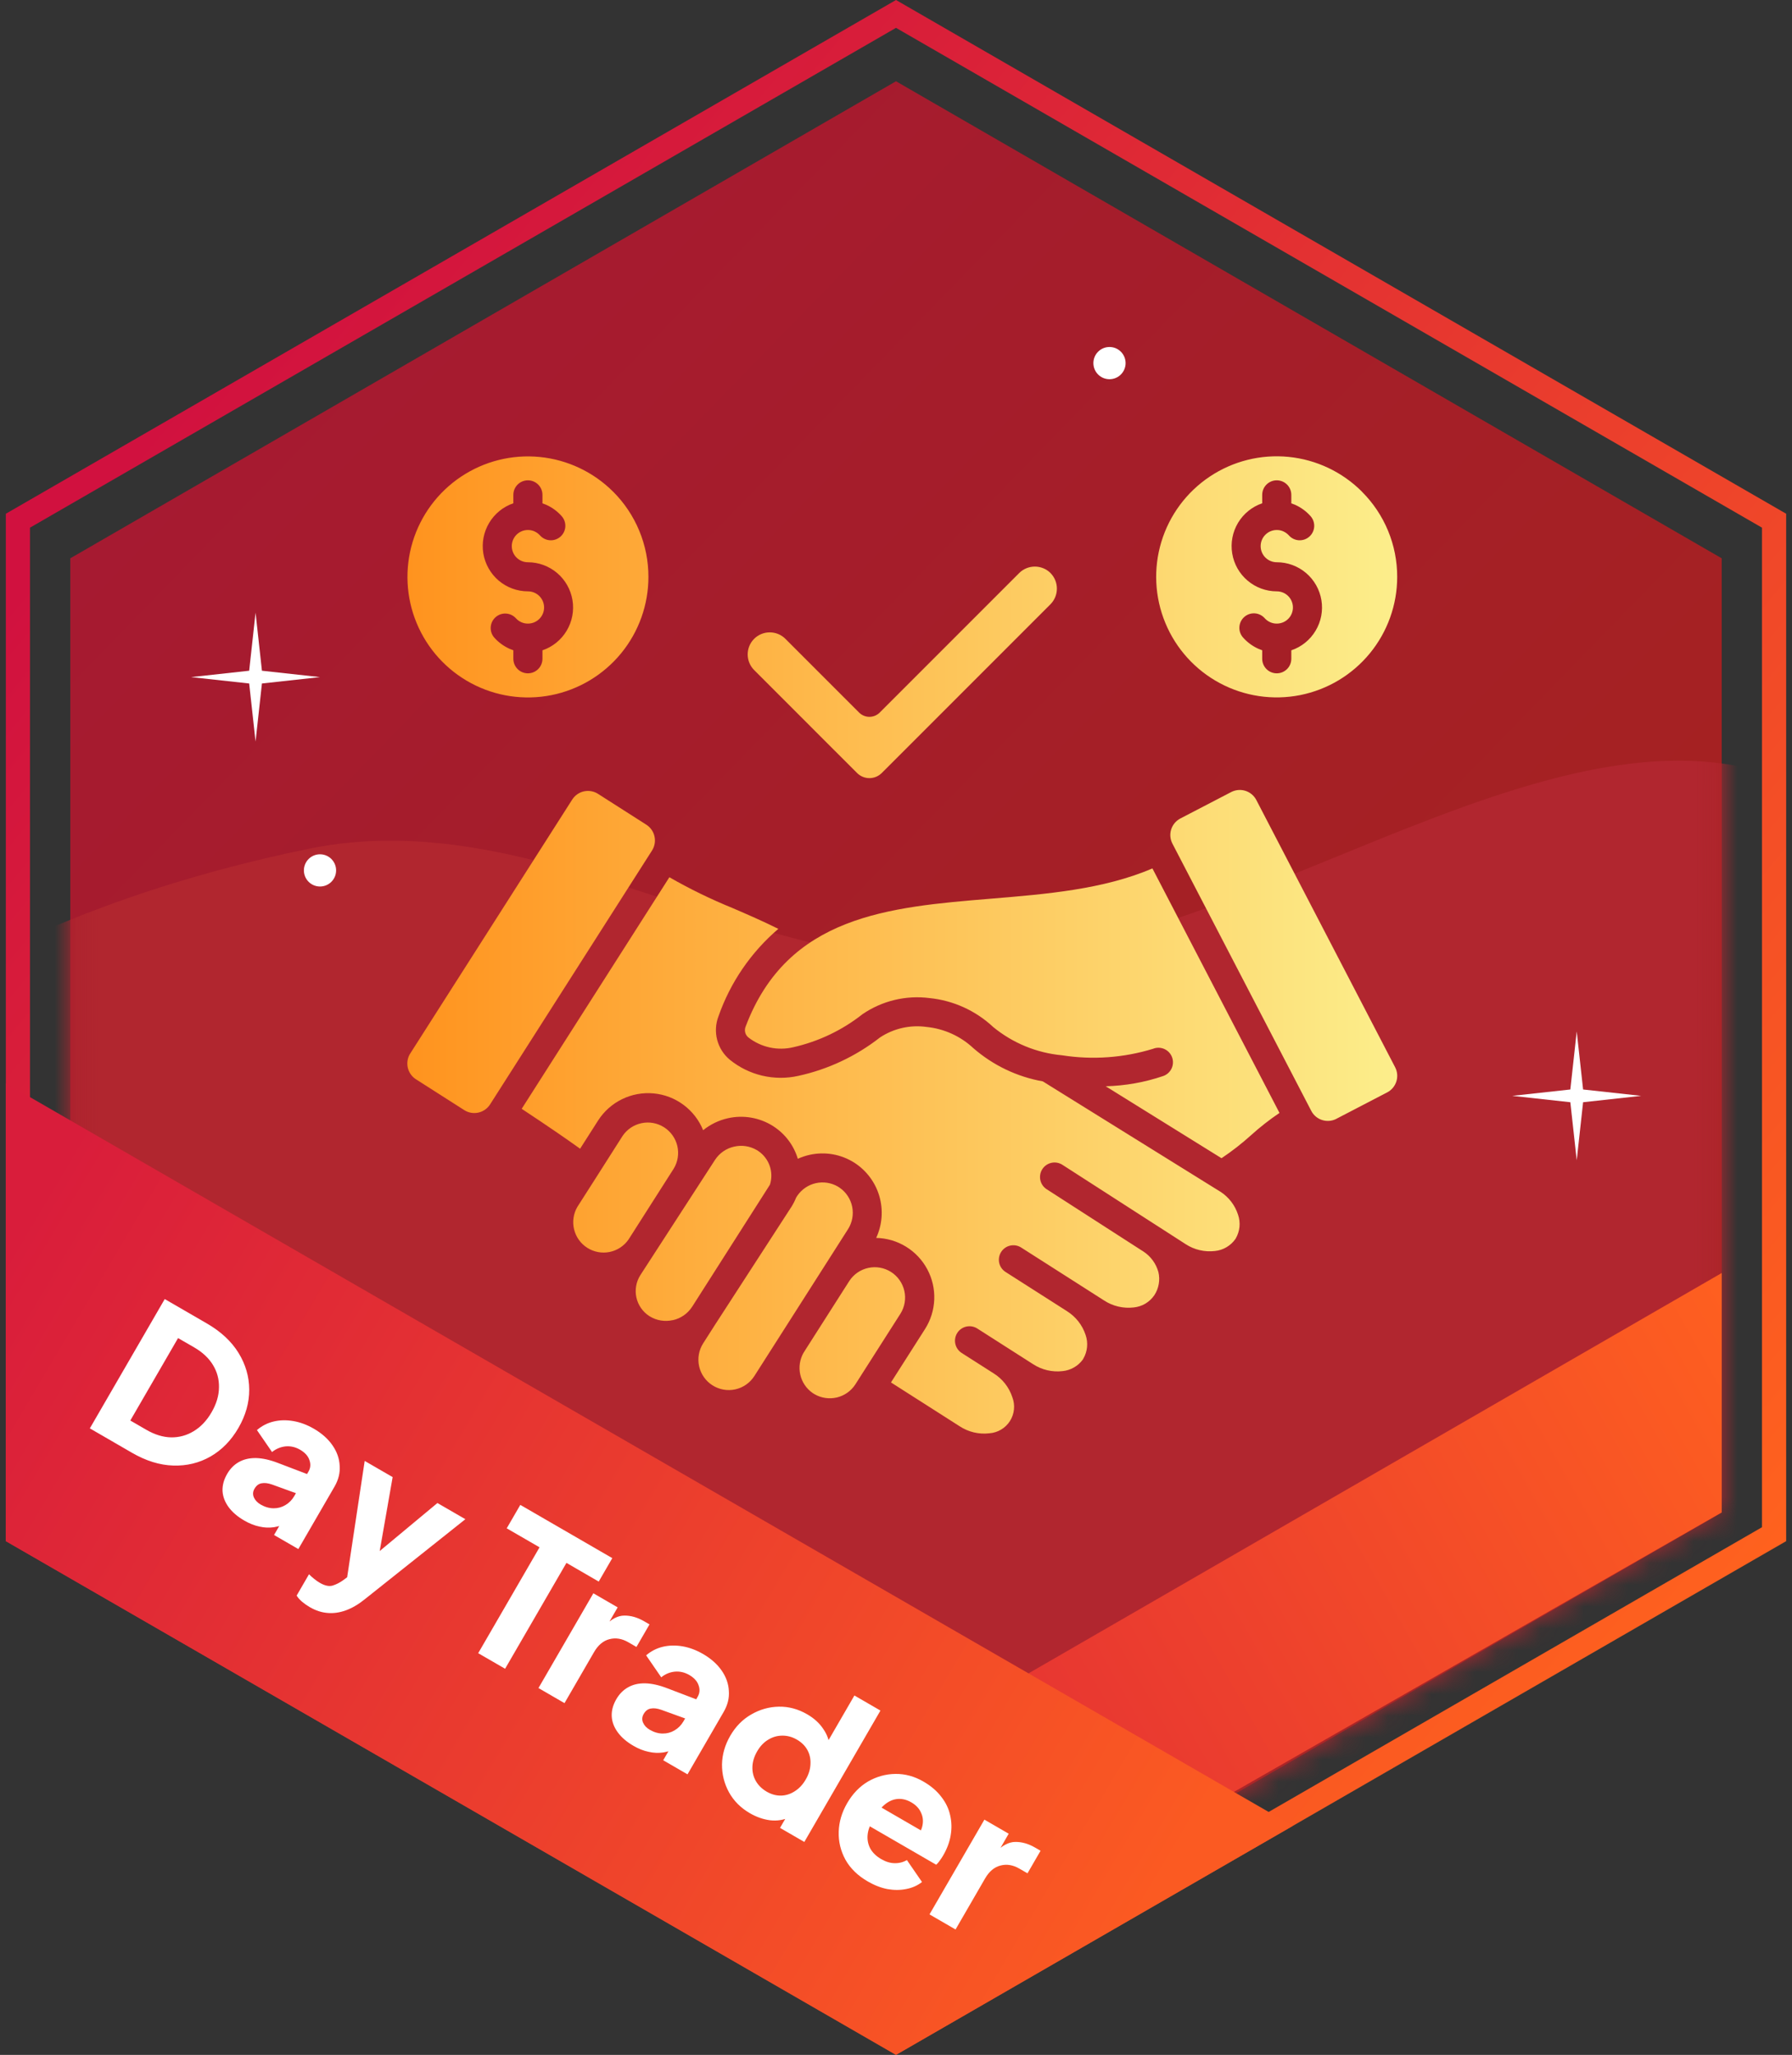 <svg width="82" height="94" viewBox="0 0 82 94" fill="none" xmlns="http://www.w3.org/2000/svg">
<rect x="0" y="0" width="82" height="94" fill="#333333" stroke="none"/>
<path d="M78.784 69.193V25.54L41 3.717L3.216 25.54V69.193L41 91.016L78.784 69.193Z" fill="url(#paint0_linear_11070_30483)"/>
<mask id="mask0_11070_30483" style="mask-type:alpha" maskUnits="userSpaceOnUse" x="3" y="3" width="76" height="88">
<path d="M78.785 69.161V25.691L41.001 3.868L3.216 25.691V69.161L41.001 90.984L78.785 69.161Z" fill="url(#paint1_linear_11070_30483)"/>
</mask>
<g mask="url(#mask0_11070_30483)">
<path fill-rule="evenodd" clip-rule="evenodd" d="M0.254 163.884C-14.145 159.634 -19.503 140.979 -22.955 126.378C-25.899 113.929 -18.903 101.894 -17.409 89.189C-16.086 77.939 -20.697 65.609 -14.681 56.009C-8.618 46.334 2.964 41.106 14.157 38.821C24.309 36.748 33.81 44.19 44.171 43.992C58.187 43.724 73.782 28.879 84.856 37.47C95.56 45.773 83.058 64.254 86.993 77.211C91.173 90.974 110.762 99.743 108.06 113.871C105.449 127.526 87.814 132.25 75.303 138.334C65.036 143.327 53.374 142.04 42.566 145.72C27.735 150.769 15.28 168.32 0.254 163.884Z" fill="#B1262F"/>
</g>
<path fill-rule="evenodd" clip-rule="evenodd" d="M35.223 28.927C35.09 28.927 34.959 28.953 34.837 29.003C34.714 29.054 34.602 29.128 34.509 29.222C34.319 29.411 34.213 29.668 34.213 29.936C34.213 30.204 34.319 30.461 34.509 30.651L37.883 34.026L39.22 35.362C39.369 35.511 39.572 35.595 39.783 35.595C39.995 35.595 40.197 35.511 40.347 35.362L41.684 34.026L48.069 27.641C48.256 27.451 48.362 27.195 48.362 26.928C48.363 26.662 48.258 26.405 48.071 26.215L48.064 26.207C47.873 26.021 47.617 25.917 47.35 25.918C47.084 25.919 46.828 26.024 46.639 26.212L40.255 32.596C40.13 32.721 39.96 32.791 39.783 32.791C39.607 32.791 39.437 32.721 39.312 32.596L35.938 29.222C35.844 29.128 35.732 29.054 35.61 29.003C35.487 28.953 35.356 28.927 35.223 28.927ZM61.146 51.182L63.48 49.969C63.679 49.864 63.828 49.685 63.896 49.471C63.964 49.257 63.944 49.024 63.841 48.824L57.486 36.592C57.382 36.393 57.203 36.244 56.989 36.176C56.775 36.108 56.542 36.128 56.342 36.23L54.008 37.443C53.809 37.548 53.66 37.727 53.592 37.941C53.524 38.156 53.544 38.388 53.647 38.588L60.004 50.82C60.108 51.019 60.287 51.169 60.502 51.236C60.716 51.304 60.948 51.285 61.148 51.182H61.146ZM34.52 62.944L35.686 61.117L38.807 56.224C38.999 55.92 39.066 55.554 38.995 55.202C38.924 54.85 38.72 54.539 38.425 54.334C38.396 54.318 38.368 54.3 38.342 54.28C38.038 54.103 37.68 54.046 37.337 54.122C36.994 54.197 36.692 54.4 36.491 54.688C36.474 54.72 36.454 54.751 36.431 54.781C36.371 54.931 36.297 55.075 36.211 55.212L36.19 55.243L32.78 60.506L32.758 60.539L32.175 61.452C31.977 61.763 31.911 62.14 31.991 62.5C32.071 62.859 32.291 63.173 32.601 63.37C32.912 63.568 33.289 63.635 33.649 63.555C34.009 63.475 34.322 63.255 34.52 62.944ZM31.714 59.711L31.667 59.783C31.464 60.095 31.146 60.313 30.783 60.392V60.389C30.421 60.471 30.041 60.408 29.726 60.212L29.71 60.202C29.41 60.008 29.198 59.703 29.121 59.354C29.044 59.005 29.107 58.64 29.298 58.337L29.308 58.321L32.718 53.058C32.921 52.747 33.239 52.528 33.602 52.45C33.951 52.371 34.316 52.427 34.625 52.607C34.648 52.623 34.671 52.638 34.696 52.651C34.94 52.816 35.124 53.055 35.221 53.333C35.317 53.611 35.321 53.912 35.232 54.192L31.715 59.709L31.714 59.711ZM27.305 53.822C27.291 53.846 27.277 53.869 27.261 53.891L26.42 55.207C26.239 55.517 26.184 55.886 26.269 56.235C26.353 56.584 26.569 56.887 26.872 57.08C27.175 57.273 27.542 57.342 27.894 57.271C28.246 57.2 28.557 56.995 28.762 56.699L30.826 53.463C31.016 53.153 31.076 52.78 30.995 52.426C30.913 52.072 30.695 51.763 30.389 51.568C30.082 51.372 29.711 51.304 29.355 51.379C28.999 51.454 28.687 51.666 28.485 51.968L27.305 53.822ZM39.294 63.087L39.142 63.325C38.948 63.627 38.644 63.842 38.295 63.926C37.945 64.009 37.577 63.955 37.267 63.774C37.24 63.754 37.212 63.736 37.183 63.721C36.895 63.52 36.694 63.218 36.618 62.876C36.543 62.533 36.599 62.175 36.775 61.872C36.797 61.843 36.817 61.812 36.834 61.779L38.866 58.594C39.066 58.289 39.379 58.075 39.736 57.999C40.094 57.922 40.466 57.99 40.774 58.186C41.082 58.383 41.3 58.693 41.381 59.049C41.462 59.405 41.4 59.779 41.207 60.089L39.295 63.085L39.294 63.087ZM50.595 49.691C51.493 49.668 52.383 49.51 53.234 49.22C53.317 49.19 53.393 49.144 53.458 49.084C53.523 49.024 53.576 48.952 53.613 48.872C53.65 48.791 53.67 48.705 53.673 48.616C53.676 48.528 53.662 48.44 53.63 48.357C53.599 48.274 53.551 48.199 53.49 48.135C53.429 48.071 53.356 48.02 53.275 47.984C53.194 47.949 53.106 47.93 53.018 47.928C52.93 47.927 52.842 47.944 52.76 47.977C51.412 48.39 49.987 48.492 48.594 48.273C47.441 48.167 46.346 47.717 45.45 46.983C44.649 46.232 43.624 45.766 42.532 45.656C41.454 45.518 40.362 45.781 39.465 46.395C38.537 47.128 37.456 47.643 36.303 47.904C35.949 47.989 35.581 47.993 35.225 47.916C34.87 47.839 34.536 47.683 34.248 47.46C34.175 47.402 34.123 47.321 34.1 47.231C34.077 47.14 34.084 47.044 34.12 46.958C36.042 41.876 40.681 41.494 45.332 41.111C47.909 40.898 50.489 40.685 52.734 39.726L58.548 50.91C58.089 51.22 57.652 51.562 57.241 51.934C56.818 52.316 56.368 52.666 55.895 52.982L50.596 49.691H50.595ZM29.578 37.727L27.361 36.312C27.171 36.192 26.94 36.152 26.72 36.2C26.5 36.249 26.308 36.382 26.186 36.572L18.804 48.142C18.787 48.174 18.768 48.204 18.747 48.232C18.645 48.415 18.614 48.63 18.659 48.834C18.704 49.039 18.823 49.22 18.992 49.343C19.024 49.36 19.053 49.38 19.081 49.401L21.248 50.784C21.438 50.904 21.669 50.944 21.889 50.895C22.109 50.846 22.301 50.713 22.423 50.524L29.838 38.903C29.958 38.712 29.998 38.482 29.949 38.262C29.901 38.042 29.768 37.85 29.578 37.727ZM30.63 40.129C31.564 40.665 32.534 41.137 33.532 41.543C34.189 41.827 34.875 42.122 35.616 42.49C34.366 43.558 33.42 44.938 32.877 46.49C32.745 46.833 32.724 47.209 32.816 47.565C32.909 47.921 33.11 48.239 33.393 48.475C33.826 48.827 34.333 49.077 34.876 49.205C35.42 49.333 35.985 49.337 36.53 49.215C37.892 48.918 39.17 48.317 40.269 47.457C40.897 47.043 41.655 46.872 42.4 46.977C43.202 47.058 43.955 47.4 44.542 47.95C45.444 48.734 46.541 49.258 47.717 49.467L55.797 54.486L55.821 54.5L55.842 54.513C56.227 54.76 56.514 55.134 56.653 55.571C56.713 55.748 56.735 55.937 56.717 56.123C56.698 56.31 56.64 56.49 56.546 56.653L56.537 56.669C56.43 56.824 56.291 56.954 56.129 57.05C55.967 57.147 55.786 57.207 55.598 57.226C55.127 57.283 54.65 57.172 54.252 56.912L54.243 56.906L52.992 56.1C52.968 56.083 52.944 56.068 52.919 56.054L48.614 53.283C48.465 53.188 48.285 53.155 48.113 53.193C47.941 53.23 47.79 53.335 47.695 53.483C47.6 53.632 47.568 53.812 47.605 53.984C47.643 54.156 47.747 54.307 47.896 54.402L52.2 57.173C52.224 57.19 52.248 57.206 52.274 57.22L52.314 57.245C52.653 57.464 52.899 57.8 53.007 58.189C53.05 58.369 53.056 58.556 53.023 58.738C52.992 58.921 52.922 59.095 52.821 59.249C52.714 59.405 52.575 59.536 52.413 59.633C52.25 59.73 52.069 59.789 51.881 59.808C51.404 59.865 50.923 59.752 50.521 59.489L49.541 58.863C49.533 58.858 49.525 58.852 49.516 58.847L46.715 57.06C46.567 56.97 46.389 56.941 46.22 56.981C46.051 57.02 45.904 57.124 45.811 57.271C45.718 57.417 45.686 57.594 45.721 57.764C45.757 57.934 45.858 58.083 46.003 58.179L48.801 59.964C48.808 59.97 48.816 59.974 48.824 59.979C49.227 60.232 49.529 60.617 49.677 61.069C49.738 61.246 49.76 61.434 49.742 61.62C49.724 61.806 49.667 61.986 49.573 62.148C49.562 62.165 49.551 62.182 49.542 62.201C49.434 62.346 49.297 62.467 49.139 62.556C48.982 62.646 48.808 62.702 48.628 62.72C48.151 62.777 47.67 62.664 47.269 62.401L44.719 60.772C44.571 60.678 44.391 60.646 44.219 60.684C44.047 60.722 43.897 60.827 43.803 60.975C43.708 61.124 43.677 61.303 43.715 61.475C43.753 61.647 43.858 61.797 44.006 61.891L45.462 62.82C45.87 63.072 46.175 63.46 46.324 63.916C46.392 64.093 46.417 64.284 46.398 64.473C46.379 64.662 46.316 64.844 46.214 65.005C46.112 65.165 45.974 65.299 45.81 65.396C45.647 65.494 45.463 65.551 45.274 65.565C44.797 65.622 44.315 65.508 43.914 65.245L40.77 63.239L42.325 60.801C42.585 60.395 42.731 59.927 42.75 59.446C42.769 58.964 42.659 58.486 42.431 58.061C42.204 57.636 41.867 57.279 41.456 57.027C41.045 56.775 40.575 56.637 40.093 56.628C40.37 56.03 40.422 55.353 40.239 54.72C40.055 54.088 39.648 53.543 39.094 53.187C38.793 52.996 38.458 52.865 38.107 52.803C37.756 52.742 37.396 52.75 37.048 52.827C36.862 52.868 36.681 52.929 36.507 53.008C36.325 52.398 35.931 51.873 35.397 51.527L35.365 51.506C34.755 51.123 34.018 50.995 33.314 51.152C32.897 51.244 32.507 51.432 32.175 51.701C31.988 51.239 31.677 50.838 31.277 50.541C30.877 50.244 30.404 50.062 29.907 50.017C29.412 49.971 28.912 50.062 28.465 50.281C28.017 50.499 27.638 50.836 27.369 51.256L26.545 52.547C26.226 52.319 25.884 52.079 25.506 51.819C25.022 51.487 24.485 51.127 23.872 50.722L30.63 40.129ZM28.055 22.491C27.152 21.59 25.965 21.029 24.696 20.904C23.427 20.779 22.153 21.099 21.093 21.808C20.033 22.517 19.251 23.572 18.881 24.792C18.512 26.013 18.576 27.324 19.065 28.502C19.553 29.68 20.435 30.653 21.56 31.254C22.685 31.855 23.984 32.047 25.235 31.798C26.485 31.548 27.611 30.873 28.42 29.887C29.229 28.901 29.671 27.665 29.671 26.39C29.672 25.665 29.529 24.948 29.252 24.279C28.975 23.61 28.568 23.002 28.056 22.491L28.055 22.491ZM23.49 23.024V22.638C23.49 22.461 23.56 22.292 23.685 22.167C23.81 22.042 23.979 21.972 24.156 21.972C24.333 21.972 24.502 22.042 24.627 22.167C24.752 22.292 24.822 22.461 24.822 22.638V23.026C24.869 23.042 24.916 23.06 24.963 23.079C24.977 23.084 24.991 23.09 25.004 23.096C25.271 23.217 25.509 23.393 25.703 23.612C25.82 23.744 25.879 23.917 25.868 24.092C25.858 24.268 25.777 24.432 25.646 24.549C25.514 24.665 25.341 24.725 25.166 24.714C24.99 24.703 24.826 24.623 24.709 24.491C24.639 24.413 24.553 24.351 24.458 24.309L24.436 24.298C24.347 24.263 24.252 24.244 24.156 24.245C23.96 24.245 23.773 24.322 23.634 24.461C23.496 24.599 23.419 24.787 23.419 24.982C23.419 25.178 23.496 25.365 23.634 25.504C23.773 25.642 23.96 25.72 24.156 25.72C24.646 25.72 25.12 25.895 25.494 26.212C25.867 26.529 26.116 26.969 26.196 27.452C26.276 27.936 26.182 28.432 25.93 28.853C25.679 29.273 25.286 29.591 24.822 29.749V30.135C24.822 30.312 24.752 30.481 24.627 30.606C24.502 30.731 24.333 30.801 24.156 30.801C23.979 30.801 23.81 30.731 23.685 30.606C23.56 30.481 23.49 30.312 23.49 30.135V29.747C23.429 29.726 23.369 29.702 23.31 29.676C23.044 29.555 22.805 29.38 22.611 29.16C22.499 29.028 22.442 28.857 22.455 28.683C22.467 28.51 22.547 28.348 22.677 28.233C22.807 28.118 22.977 28.058 23.151 28.067C23.325 28.076 23.488 28.153 23.606 28.281C23.675 28.359 23.761 28.421 23.857 28.464C23.952 28.506 24.055 28.527 24.159 28.526C24.355 28.526 24.542 28.449 24.681 28.31C24.819 28.172 24.897 27.984 24.897 27.789C24.897 27.593 24.819 27.406 24.681 27.267C24.542 27.129 24.355 27.051 24.159 27.051C23.669 27.051 23.194 26.877 22.82 26.56C22.447 26.242 22.197 25.802 22.117 25.319C22.037 24.835 22.132 24.338 22.384 23.918C22.636 23.497 23.029 23.179 23.493 23.021L23.49 23.024ZM62.322 22.491C61.42 21.588 60.233 21.026 58.964 20.9C57.694 20.774 56.42 21.092 55.358 21.801C54.297 22.509 53.514 23.563 53.143 24.784C52.772 26.005 52.836 27.316 53.324 28.495C53.811 29.674 54.693 30.648 55.818 31.25C56.943 31.852 58.242 32.045 59.493 31.797C60.745 31.548 61.871 30.874 62.681 29.888C63.491 28.902 63.934 27.665 63.934 26.39C63.935 25.665 63.793 24.948 63.516 24.279C63.239 23.61 62.832 23.002 62.319 22.491L62.322 22.491ZM57.757 23.024V22.638C57.757 22.461 57.827 22.292 57.952 22.167C58.077 22.042 58.246 21.972 58.423 21.972C58.6 21.972 58.769 22.042 58.894 22.167C59.019 22.292 59.089 22.461 59.089 22.638V23.026C59.137 23.043 59.184 23.061 59.23 23.079C59.244 23.084 59.258 23.09 59.272 23.096C59.538 23.217 59.777 23.393 59.971 23.612C60.028 23.677 60.073 23.753 60.101 23.836C60.129 23.918 60.141 24.005 60.136 24.092C60.131 24.179 60.108 24.264 60.07 24.343C60.032 24.421 59.979 24.491 59.913 24.549C59.848 24.606 59.772 24.651 59.69 24.679C59.607 24.707 59.52 24.719 59.433 24.714C59.346 24.709 59.261 24.686 59.183 24.648C59.105 24.61 59.035 24.557 58.977 24.491C58.907 24.414 58.821 24.351 58.725 24.309L58.703 24.298C58.614 24.262 58.519 24.244 58.423 24.245C58.228 24.245 58.04 24.322 57.902 24.461C57.763 24.599 57.686 24.787 57.686 24.982C57.686 25.178 57.763 25.365 57.902 25.504C58.04 25.642 58.228 25.72 58.423 25.72C58.914 25.719 59.388 25.893 59.763 26.211C60.137 26.528 60.386 26.968 60.466 27.452C60.546 27.936 60.452 28.433 60.199 28.853C59.947 29.274 59.554 29.592 59.089 29.749V30.135C59.089 30.312 59.019 30.481 58.894 30.606C58.769 30.731 58.6 30.801 58.423 30.801C58.246 30.801 58.077 30.731 57.952 30.606C57.827 30.481 57.757 30.312 57.757 30.135V29.747C57.696 29.726 57.636 29.702 57.577 29.676C57.31 29.555 57.072 29.38 56.878 29.16C56.762 29.029 56.702 28.856 56.713 28.68C56.724 28.505 56.804 28.34 56.935 28.224C57.067 28.107 57.24 28.047 57.416 28.058C57.591 28.069 57.755 28.149 57.872 28.281C57.942 28.359 58.028 28.421 58.124 28.464C58.219 28.506 58.322 28.527 58.426 28.526C58.621 28.526 58.809 28.449 58.947 28.31C59.086 28.172 59.163 27.984 59.163 27.789C59.163 27.593 59.086 27.406 58.947 27.267C58.809 27.129 58.621 27.051 58.426 27.051C57.935 27.051 57.461 26.877 57.087 26.559C56.713 26.242 56.464 25.802 56.385 25.318C56.305 24.835 56.399 24.338 56.651 23.917C56.903 23.497 57.296 23.179 57.76 23.021L57.757 23.024Z" fill="url(#paint2_linear_11070_30483)"/>
<path d="M41 1.274L80.627 24.138V69.862L41 92.725L1.372 69.862V24.138L41 1.274ZM41 0L0.267 23.501V70.499L41 94L81.733 70.499V23.501L41 0Z" fill="url(#paint3_linear_11070_30483)"/>
<path fill-rule="evenodd" clip-rule="evenodd" d="M29.02 86.965L38.419 92.306L78.784 69.185V58.233L29.02 86.965Z" fill="url(#paint4_linear_11070_30483)"/>
<path d="M0.267 49.55V70.498L41 93.995L59.155 83.523L0.267 49.55Z" fill="url(#paint5_linear_11070_30483)"/>
<path d="M4.111 65.34L7.538 59.425L9.468 60.542C10.109 60.913 10.591 61.362 10.915 61.888C11.239 62.415 11.402 62.976 11.404 63.571C11.406 64.165 11.241 64.749 10.91 65.32C10.579 65.892 10.153 66.328 9.633 66.627C9.116 66.922 8.548 67.06 7.929 67.041C7.311 67.022 6.681 66.828 6.041 66.457L4.111 65.34ZM5.963 64.981L6.694 65.404C7.08 65.627 7.458 65.744 7.828 65.752C8.2 65.756 8.545 65.662 8.861 65.47C9.185 65.276 9.458 64.989 9.679 64.608C9.903 64.222 10.017 63.842 10.02 63.47C10.029 63.1 9.938 62.758 9.746 62.442C9.555 62.126 9.266 61.856 8.879 61.632L8.148 61.21L5.963 64.981ZM11.182 69.559C10.869 69.379 10.629 69.172 10.459 68.94C10.29 68.707 10.198 68.463 10.183 68.208C10.172 67.947 10.242 67.686 10.392 67.427C10.533 67.183 10.713 67.001 10.931 66.88C11.153 66.754 11.414 66.694 11.716 66.698C12.022 66.706 12.363 66.783 12.738 66.929L14.188 67.482L13.682 68.356L12.455 67.911C12.268 67.844 12.105 67.825 11.97 67.852C11.837 67.874 11.729 67.957 11.646 68.1C11.569 68.232 11.56 68.364 11.617 68.497C11.675 68.629 11.778 68.738 11.926 68.824C12.122 68.937 12.319 68.994 12.516 68.996C12.713 68.997 12.893 68.949 13.055 68.852C13.226 68.752 13.362 68.616 13.463 68.441L14.117 67.314C14.212 67.149 14.225 66.974 14.157 66.786C14.095 66.601 13.952 66.444 13.73 66.316C13.518 66.193 13.296 66.143 13.065 66.164C12.838 66.189 12.633 66.275 12.448 66.422L11.757 65.418C11.983 65.224 12.239 65.093 12.526 65.025C12.812 64.958 13.113 64.952 13.428 65.007C13.742 65.061 14.053 65.178 14.36 65.355C14.726 65.567 15.01 65.82 15.214 66.115C15.418 66.409 15.528 66.72 15.543 67.047C15.567 67.372 15.489 67.691 15.308 68.003L13.652 70.861L12.54 70.218L12.944 69.519L13.242 69.628C13.005 69.745 12.772 69.822 12.545 69.86C12.321 69.893 12.097 69.884 11.872 69.832C11.645 69.785 11.415 69.694 11.182 69.559ZM14.179 73.52C14.052 73.446 13.934 73.364 13.824 73.272C13.72 73.183 13.636 73.089 13.574 72.99L14.14 72.013C14.202 72.077 14.278 72.146 14.37 72.22C14.461 72.294 14.549 72.356 14.634 72.405C14.867 72.54 15.066 72.581 15.231 72.528C15.396 72.475 15.552 72.395 15.698 72.289L16.383 71.784L15.792 72.768L16.688 66.829L17.967 67.569L17.237 71.738L16.761 71.462L20.016 68.755L21.295 69.495L16.689 73.159C16.398 73.394 16.109 73.562 15.823 73.666C15.537 73.769 15.257 73.808 14.981 73.783C14.711 73.761 14.444 73.673 14.179 73.52ZM21.882 75.624L24.689 70.781L23.187 69.912L23.809 68.84L28.018 71.276L27.397 72.348L25.92 71.493L23.113 76.336L21.882 75.624ZM24.64 77.219L27.152 72.884L28.264 73.528L27.661 74.568L27.669 74.371C27.976 74.061 28.275 73.905 28.565 73.904C28.864 73.9 29.165 73.986 29.467 74.16L29.721 74.307L29.123 75.339L28.749 75.123C28.458 74.955 28.17 74.909 27.886 74.984C27.605 75.055 27.371 75.251 27.183 75.574L25.831 77.909L24.64 77.219ZM28.99 79.864C28.678 79.683 28.437 79.477 28.268 79.244C28.098 79.012 28.006 78.768 27.992 78.512C27.98 78.251 28.05 77.991 28.2 77.732C28.341 77.488 28.521 77.306 28.74 77.185C28.961 77.059 29.223 76.998 29.524 77.003C29.831 77.011 30.171 77.088 30.546 77.234L31.997 77.787L31.491 78.66L30.264 78.216C30.076 78.149 29.914 78.13 29.778 78.157C29.645 78.179 29.537 78.261 29.454 78.404C29.378 78.537 29.368 78.669 29.426 78.801C29.483 78.934 29.586 79.043 29.735 79.129C29.931 79.242 30.127 79.299 30.325 79.3C30.522 79.301 30.702 79.253 30.864 79.156C31.035 79.057 31.17 78.92 31.272 78.746L31.925 77.618C32.02 77.454 32.034 77.278 31.966 77.091C31.903 76.906 31.761 76.749 31.538 76.62C31.326 76.498 31.105 76.447 30.873 76.469C30.647 76.493 30.441 76.579 30.257 76.727L29.566 75.723C29.792 75.529 30.048 75.398 30.334 75.33C30.621 75.263 30.922 75.257 31.236 75.311C31.551 75.366 31.862 75.483 32.169 75.66C32.534 75.872 32.819 76.125 33.023 76.419C33.227 76.714 33.336 77.025 33.352 77.352C33.376 77.677 33.297 77.995 33.116 78.308L31.46 81.166L30.348 80.522L30.753 79.824L31.051 79.932C30.813 80.049 30.581 80.127 30.354 80.165C30.13 80.198 29.905 80.188 29.681 80.136C29.453 80.09 29.223 79.999 28.99 79.864ZM34.32 82.948C33.896 82.703 33.576 82.383 33.359 81.989C33.142 81.595 33.035 81.169 33.038 80.712C33.047 80.257 33.173 79.821 33.415 79.403C33.66 78.979 33.979 78.655 34.371 78.43C34.767 78.199 35.19 78.079 35.64 78.071C36.09 78.063 36.521 78.179 36.934 78.418C37.252 78.602 37.497 78.825 37.67 79.088C37.852 79.348 37.951 79.628 37.968 79.928L37.648 80.06L39.097 77.559L40.288 78.249L36.805 84.259L35.693 83.615L36.154 82.822L36.122 83.132C35.851 83.258 35.556 83.303 35.238 83.267C34.922 83.226 34.616 83.119 34.32 82.948ZM35.084 81.959C35.301 82.084 35.521 82.144 35.743 82.139C35.965 82.133 36.174 82.066 36.368 81.939C36.568 81.814 36.735 81.635 36.87 81.402C37.005 81.169 37.077 80.935 37.086 80.7C37.1 80.468 37.054 80.254 36.949 80.059C36.843 79.863 36.681 79.703 36.464 79.577C36.247 79.451 36.02 79.391 35.784 79.396C35.557 79.398 35.343 79.462 35.143 79.587C34.947 79.706 34.781 79.882 34.646 80.115C34.511 80.348 34.439 80.582 34.43 80.817C34.421 81.052 34.472 81.269 34.584 81.468C34.7 81.669 34.867 81.833 35.084 81.959ZM39.712 86.068C39.251 85.801 38.909 85.469 38.687 85.072C38.468 84.669 38.365 84.243 38.379 83.791C38.393 83.34 38.521 82.905 38.764 82.487C39.015 82.053 39.334 81.722 39.721 81.493C40.114 81.268 40.531 81.153 40.972 81.147C41.414 81.141 41.842 81.257 42.255 81.496C42.599 81.695 42.871 81.927 43.071 82.192C43.275 82.451 43.41 82.73 43.476 83.03C43.548 83.333 43.556 83.642 43.502 83.957C43.45 84.266 43.336 84.571 43.161 84.873C43.112 84.957 43.058 85.039 42.998 85.118C42.947 85.194 42.894 85.255 42.839 85.301L39.59 83.421L40.097 82.548L42.67 84.037L41.867 84.124C42.052 83.927 42.166 83.724 42.209 83.516C42.255 83.302 42.233 83.102 42.143 82.916C42.061 82.727 41.914 82.572 41.703 82.449C41.496 82.329 41.289 82.277 41.083 82.292C40.876 82.307 40.679 82.391 40.492 82.543C40.304 82.696 40.137 82.918 39.99 83.207C39.828 83.439 39.733 83.67 39.705 83.901C39.677 84.132 39.714 84.348 39.817 84.549C39.923 84.745 40.093 84.91 40.325 85.045C40.537 85.167 40.742 85.229 40.939 85.23C41.142 85.234 41.328 85.187 41.499 85.088L42.19 86.092C41.983 86.254 41.74 86.362 41.463 86.413C41.191 86.468 40.904 86.468 40.603 86.414C40.305 86.355 40.008 86.239 39.712 86.068ZM42.533 87.573L45.045 83.238L46.157 83.882L45.555 84.922L45.563 84.725C45.87 84.415 46.168 84.259 46.459 84.258C46.758 84.254 47.059 84.34 47.36 84.514L47.615 84.661L47.017 85.694L46.643 85.478C46.352 85.309 46.064 85.263 45.78 85.338C45.499 85.409 45.264 85.606 45.077 85.928L43.725 88.263L42.533 87.573Z" fill="white"/>
<path d="M11.694 28.027L11.986 30.682L14.643 30.974L11.986 31.266L11.694 33.921L11.402 31.266L8.745 30.974L11.402 30.682L11.694 28.027Z" fill="white"/>
<path d="M72.149 47.183L72.441 49.838L75.098 50.129L72.441 50.421L72.149 53.076L71.857 50.421L69.2 50.129L71.857 49.838L72.149 47.183Z" fill="white"/>
<ellipse cx="14.643" cy="39.816" rx="0.737" ry="0.737" fill="white"/>
<ellipse cx="50.769" cy="16.61" rx="0.737" ry="0.737" fill="white"/>
<defs>
<linearGradient id="paint0_linear_11070_30483" x1="10.588" y1="6.295" x2="80.353" y2="74.191" gradientUnits="userSpaceOnUse">
<stop stop-color="#A61933"/>
<stop offset="1" stop-color="#A4251B"/>
</linearGradient>
<linearGradient id="paint1_linear_11070_30483" x1="5.952" y1="-2.848" x2="80.35" y2="51.683" gradientUnits="userSpaceOnUse">
<stop stop-color="#772277"/>
<stop offset="1" stop-color="#601360"/>
</linearGradient>
<linearGradient id="paint2_linear_11070_30483" x1="18.639" y1="43.229" x2="63.936" y2="43.229" gradientUnits="userSpaceOnUse">
<stop stop-color="#FF931E"/>
<stop offset="1" stop-color="#FCEE8B"/>
</linearGradient>
<linearGradient id="paint3_linear_11070_30483" x1="8.929" y1="17.162" x2="78.373" y2="75.044" gradientUnits="userSpaceOnUse">
<stop stop-color="#D1113F"/>
<stop offset="1" stop-color="#FF621E"/>
</linearGradient>
<linearGradient id="paint4_linear_11070_30483" x1="26.67" y1="85.852" x2="79.296" y2="56.218" gradientUnits="userSpaceOnUse">
<stop stop-color="#DA1E3C"/>
<stop offset="1" stop-color="#FF611F"/>
</linearGradient>
<linearGradient id="paint5_linear_11070_30483" x1="0.267" y1="57.127" x2="52.223" y2="87.918" gradientUnits="userSpaceOnUse">
<stop stop-color="#D91D3B"/>
<stop offset="1" stop-color="#FB5A22"/>
</linearGradient>
</defs>
</svg>
